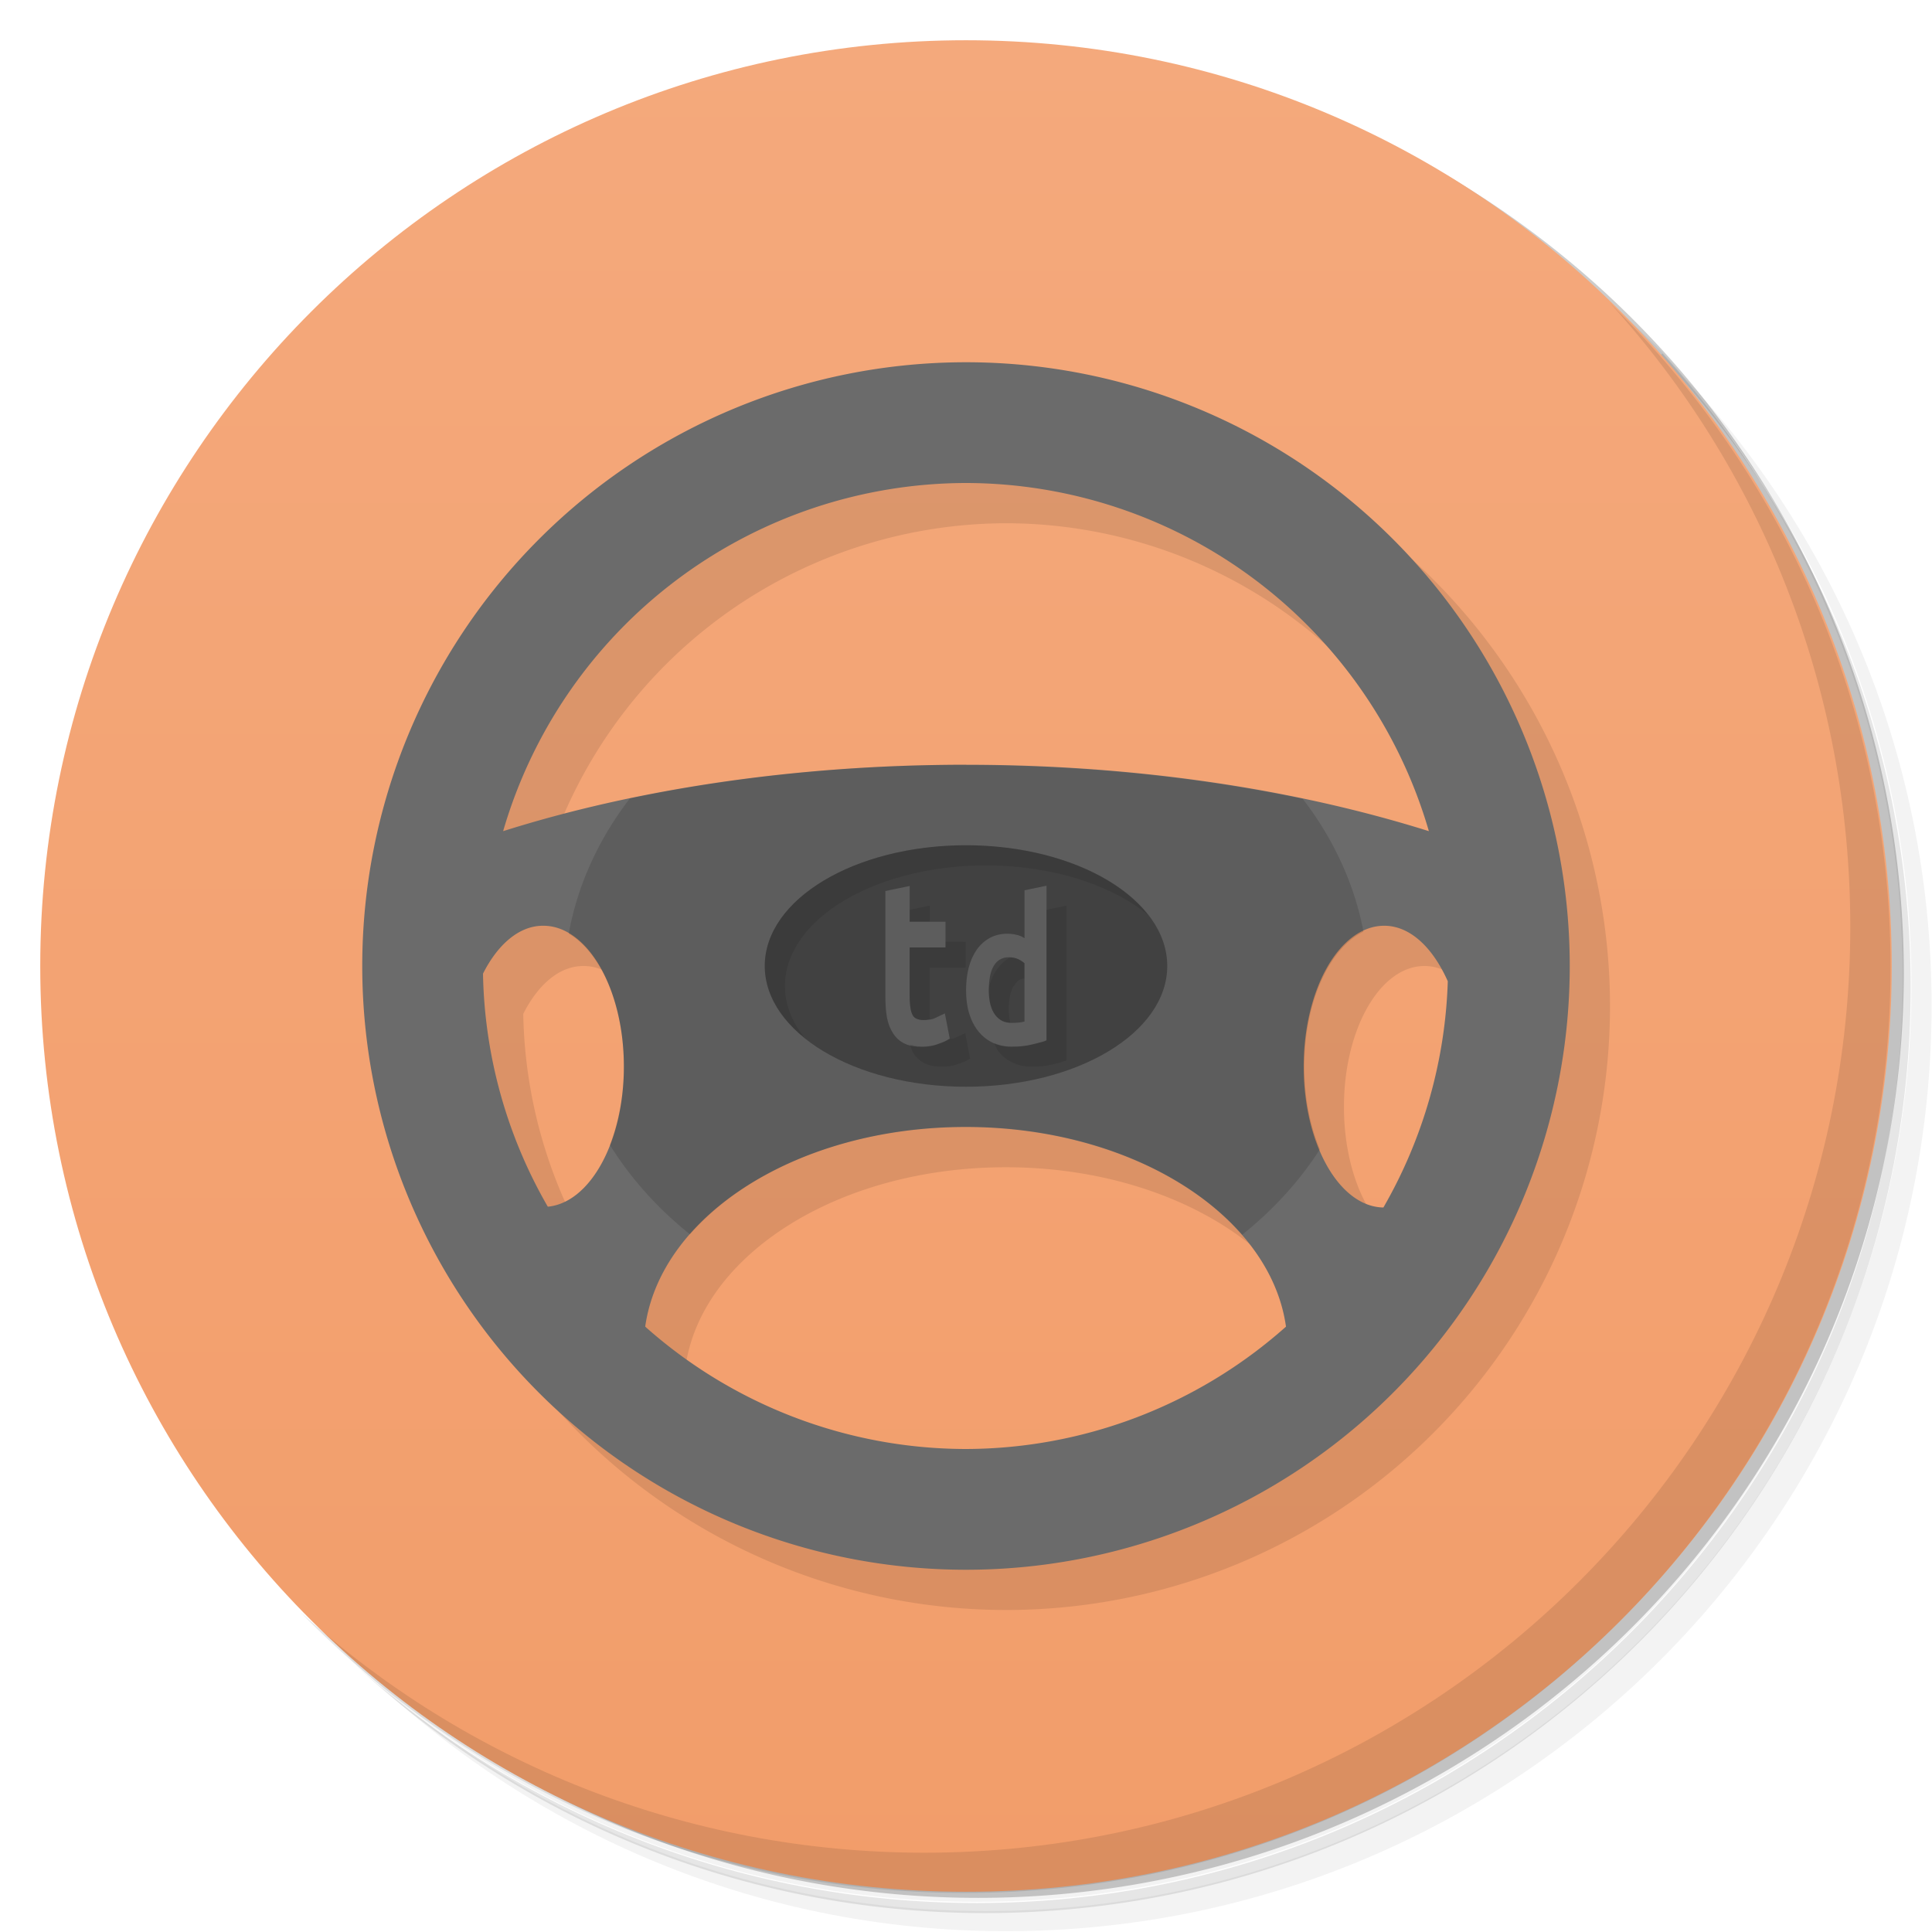 <svg version="1.1" viewBox="0 0 48 48" xmlns="http://www.w3.org/2000/svg">
 <defs>
  <linearGradient id="bg" x1="1" x2="47" gradientTransform="rotate(-90 24 24)" gradientUnits="userSpaceOnUse">
   <stop style="stop-color:#f29d6a" offset="0"/>
   <stop style="stop-color:#f4a97c" offset="1"/>
  </linearGradient>
 </defs>
 <path d="m36.3 5c5.86 4.06 9.69 10.8 9.69 18.5 0 12.4-10.1 22.5-22.5 22.5-7.67 0-14.4-3.83-18.5-9.69 1.04 1.82 2.31 3.5 3.78 4.97 4.08 3.71 9.51 5.97 15.5 5.97 12.7 0 23-10.3 23-23 0-5.95-2.26-11.4-5.97-15.5-1.47-1.48-3.15-2.74-4.97-3.78zm4.97 3.78c3.85 4.11 6.22 9.64 6.22 15.7 0 12.7-10.3 23-23 23-6.08 0-11.6-2.36-15.7-6.22 4.16 4.14 9.88 6.72 16.2 6.72 12.7 0 23-10.3 23-23 0-6.34-2.58-12.1-6.72-16.2z" style="opacity:.05"/>
 <path d="m41.3 8.78c3.71 4.08 5.97 9.51 5.97 15.5 0 12.7-10.3 23-23 23-5.95 0-11.4-2.26-15.5-5.97 4.11 3.85 9.64 6.22 15.7 6.22 12.7 0 23-10.3 23-23 0-6.08-2.36-11.6-6.22-15.7z" style="opacity:.1"/>
 <path d="m31.2 2.38c8.62 3.15 14.8 11.4 14.8 21.1 0 12.4-10.1 22.5-22.5 22.5-9.71 0-18-6.14-21.1-14.8a23 23 0 0 0 44.9-7 23 23 0 0 0-16-21.9z" style="opacity:.2"/>
 <path d="m24 1c12.7 0 23 10.3 23 23s-10.3 23-23 23-23-10.3-23-23 10.3-23 23-23z" style="fill:url(#bg)"/>
 <path d="m40 7.53c3.71 4.08 5.97 9.51 5.97 15.5 0 12.7-10.3 23-23 23-5.95 0-11.4-2.26-15.5-5.97 4.18 4.29 10 6.97 16.5 6.97 12.7 0 23-10.3 23-23 0-6.46-2.68-12.3-6.97-16.5z" style="opacity:.1"/>
 <path d="m25 10a15 15 0 0 0-15 15 15 15 0 0 0 15 15 15 15 0 0 0 15-15 15 15 0 0 0-15-15m0 3a12 12 0 0 1 11.5 8.65c-3.31-1.04-7.26-1.65-11.5-1.65-4.26 0-8.21 0.61-11.5 1.65a12 12 0 0 1 11.5-8.65m-10.5 11c1.1 0 2 1.57 2 3.5 0 1.86-0.836 3.38-1.89 3.48a12 12 0 0 1-1.61-5.79c0.366-0.726 0.897-1.19 1.49-1.19m20.9 0c0.647 0 1.21 0.546 1.58 1.38a12 12 0 0 1-1.6 5.62c-1.09-0.017-1.98-1.57-1.98-3.5 0-1.93 0.895-3.5 2-3.5zm-10.4 5c4.15 0 7.57 2.18 7.96 4.96a12 12 0 0 1-7.96 3.04 12 12 0 0 1-7.96-3.04c0.392-2.78 3.8-4.96 7.96-4.96" style="opacity:.1"/>
 <path d="m24 9a15 15 0 0 0-15 15 15 15 0 0 0 15 15 15 15 0 0 0 15-15 15 15 0 0 0-15-15m0 3a12 12 0 0 1 11.5 8.65c-3.31-1.04-7.26-1.65-11.5-1.65-4.26 0-8.21 0.61-11.5 1.65a12 12 0 0 1 11.5-8.65m-10.5 11c1.1 0 2 1.57 2 3.5 0 1.86-0.836 3.38-1.89 3.48a12 12 0 0 1-1.61-5.79c0.366-0.726 0.897-1.19 1.49-1.19m20.9 0c0.647 0 1.21 0.546 1.58 1.38a12 12 0 0 1-1.6 5.62c-1.09-0.017-1.98-1.57-1.98-3.5 0-1.93 0.895-3.5 2-3.5zm-10.4 5c4.15 0 7.57 2.18 7.96 4.96a12 12 0 0 1-7.96 3.04 12 12 0 0 1-7.96-3.04c0.392-2.78 3.8-4.96 7.96-4.96" style="fill:#6b6b6b"/>
 <path d="m24 19c-2.97 0-5.79 0.303-8.35 0.836a10 8.5 0 0 0-1.52 3.36c0.793 0.464 1.37 1.76 1.37 3.3 0 0.726-0.131 1.39-0.348 1.95a10 8.5 0 0 0 1.99 2.22c1.4-1.6 3.94-2.67 6.86-2.67 2.92 0 5.46 1.08 6.86 2.68a10 8.5 0 0 0 1.93-2.12c-0.241-0.577-0.387-1.28-0.387-2.05 0-1.61 0.623-2.95 1.47-3.36a10 8.5 0 0 0-1.51-3.3c-2.56-0.534-5.38-0.838-8.35-0.838" style="opacity:.13"/>
 <path d="m24 21c-2.76 0-5 1.34-5 3s2.24 3 5 3 5-1.34 5-3-2.24-3-5-3zm-1.4 1.9h0.891v0.641h-0.891v1.2c0 0.136 9e-3 0.246 0.024 0.326s0.037 0.136 0.062 0.174c0.026 0.036 0.056 0.058 0.096 0.074 0.043 0.017 0.095 0.029 0.16 0.029 0.12 0 0.213-0.017 0.273-0.043 0.077-0.035 0.131-0.062 0.16-0.076l0.1-0.047 0.121 0.627-0.064 0.039c-0.054 0.032-0.128 0.063-0.236 0.1-0.116 0.043-0.246 0.064-0.389 0.064-0.167 0-0.31-0.023-0.43-0.079s-0.216-0.144-0.289-0.257c-0.073-0.112-0.125-0.248-0.154-0.402v-2e-3c-0.026-0.154-0.037-0.327-0.037-0.521v-2.61l0.604-0.125zm3.4 2.95-0.063 0.021c-0.089 0.03-0.201 0.061-0.336 0.09-0.139 0.03-0.295 0.045-0.471 0.045-0.17 0-0.327-0.033-0.467-0.1-0.139-0.066-0.259-0.163-0.357-0.285-0.099-0.123-0.175-0.271-0.228-0.444s-0.076-0.365-0.076-0.575c0-0.199 0.02-0.383 0.064-0.554s0.109-0.32 0.196-0.446 0.196-0.224 0.322-0.295c0.13-0.071 0.277-0.109 0.438-0.109 0.128 0 0.245 0.021 0.348 0.064 0.036 0.015 0.054 0.032 0.084 0.047v-1.19l0.547-0.114zm-1.16-2.01v2e-3h-2e-3c-0.061 0.037-0.11 0.087-0.15 0.158l-2e-3 2e-3c-0.041 0.068-0.07 0.153-0.09 0.256-0.02 0.105-0.029 0.218-0.029 0.34 0 0.277 0.055 0.479 0.158 0.617 0.104 0.137 0.231 0.199 0.408 0.199 0.098 0 0.178-7e-3 0.238-0.016 0.036-7e-3 0.056-0.011 0.082-0.018v-1.45c-0.035-0.03-0.077-0.061-0.143-0.094-0.073-0.036-0.153-0.055-0.244-0.054s-0.164 0.021-0.226 0.059z" style="opacity:.3"/>
 <path d="m24 21a5 3 0 0 0-5 3 5 3 0 0 0 0.986 1.78 5 3 0 0 1-0.486-1.28 5 3 0 0 1 5-3 5 3 0 0 1 4.01 1.22 5 3 0 0 0-4.51-1.72zm-0.9 1.5-0.496 0.104v0.292h0.496zm3.4 0-0.5 0.104v3.24l-0.049 0.017v0.018c-0.026 6e-3 -0.045 0.011-0.082 0.017-0.016 3e-3 -0.045 2e-3 -0.064 4e-3 -0.065 0.019-0.122 0.037-0.203 0.055-0.14 0.03-0.296 0.045-0.472 0.045-0.157 0-0.3-0.032-0.431-0.088 0.036 0.067 0.06 0.148 0.106 0.208 0.098 0.12 0.215 0.214 0.355 0.28 0.142 0.067 0.299 0.1 0.469 0.1 0.177 0 0.333-0.015 0.471-0.045 0.14-0.029 0.248-0.059 0.338-0.09l0.062-0.021zm-3.01 0.896v0.141h-0.89v1.2c0 0.136 9e-3 0.246 0.025 0.328h-2e-3c0.016 0.08 0.037 0.13 0.062 0.17 0.026 0.04 0.056 0.061 0.096 0.077 0.043 0.017 0.095 0.029 0.16 0.029 0.075 0 0.115-0.015 0.165-0.025 0-0.03-0.01-0.051-0.01-0.081v-1.19h0.894v-0.644zm1.62 0.393c-0.01 5e-3 -0.02 7e-3 -0.03 0.012-0.124 0.07-0.233 0.169-0.32 0.299-0.083 0.12-0.145 0.261-0.19 0.421-1e-3 0.026-6e-3 0.048-6e-3 0.075 0 0.277 0.056 0.484 0.159 0.614 0.097 0.13 0.217 0.188 0.377 0.196-0.02-0.092-0.04-0.196-0.04-0.306 0-0.127 0.01-0.239 0.03-0.344 0.02-0.103 0.05-0.188 0.09-0.256l0.01-2e-3c0.04-0.071 0.08-0.121 0.146-0.158h2e-3v-2e-3c0.03-0.019 0.076-0.02 0.113-0.029v-0.381c-0.035-0.03-0.077-0.062-0.142-0.094-0.059-0.029-0.129-0.039-0.199-0.045zm-1.13 1.88-0.1 0.047c-0.029 0.014-0.084 0.041-0.16 0.076-0.034 0.014-0.1 0.016-0.153 0.023l-0.031 0.02c-0.054 0.032-0.128 0.063-0.236 0.1-0.119 0.043-0.249 0.064-0.389 0.064-0.118 0-0.209-0.027-0.303-0.053 0.027 0.073 0.045 0.153 0.084 0.213 0.074 0.12 0.17 0.205 0.286 0.262h2e-3l1e-3 2e-3c0.12 0.053 0.26 0.076 0.43 0.076 0.143 0 0.273-0.021 0.389-0.064 0.108-0.037 0.182-0.068 0.241-0.1l0.06-0.039z" style="opacity:.1"/>
</svg>
